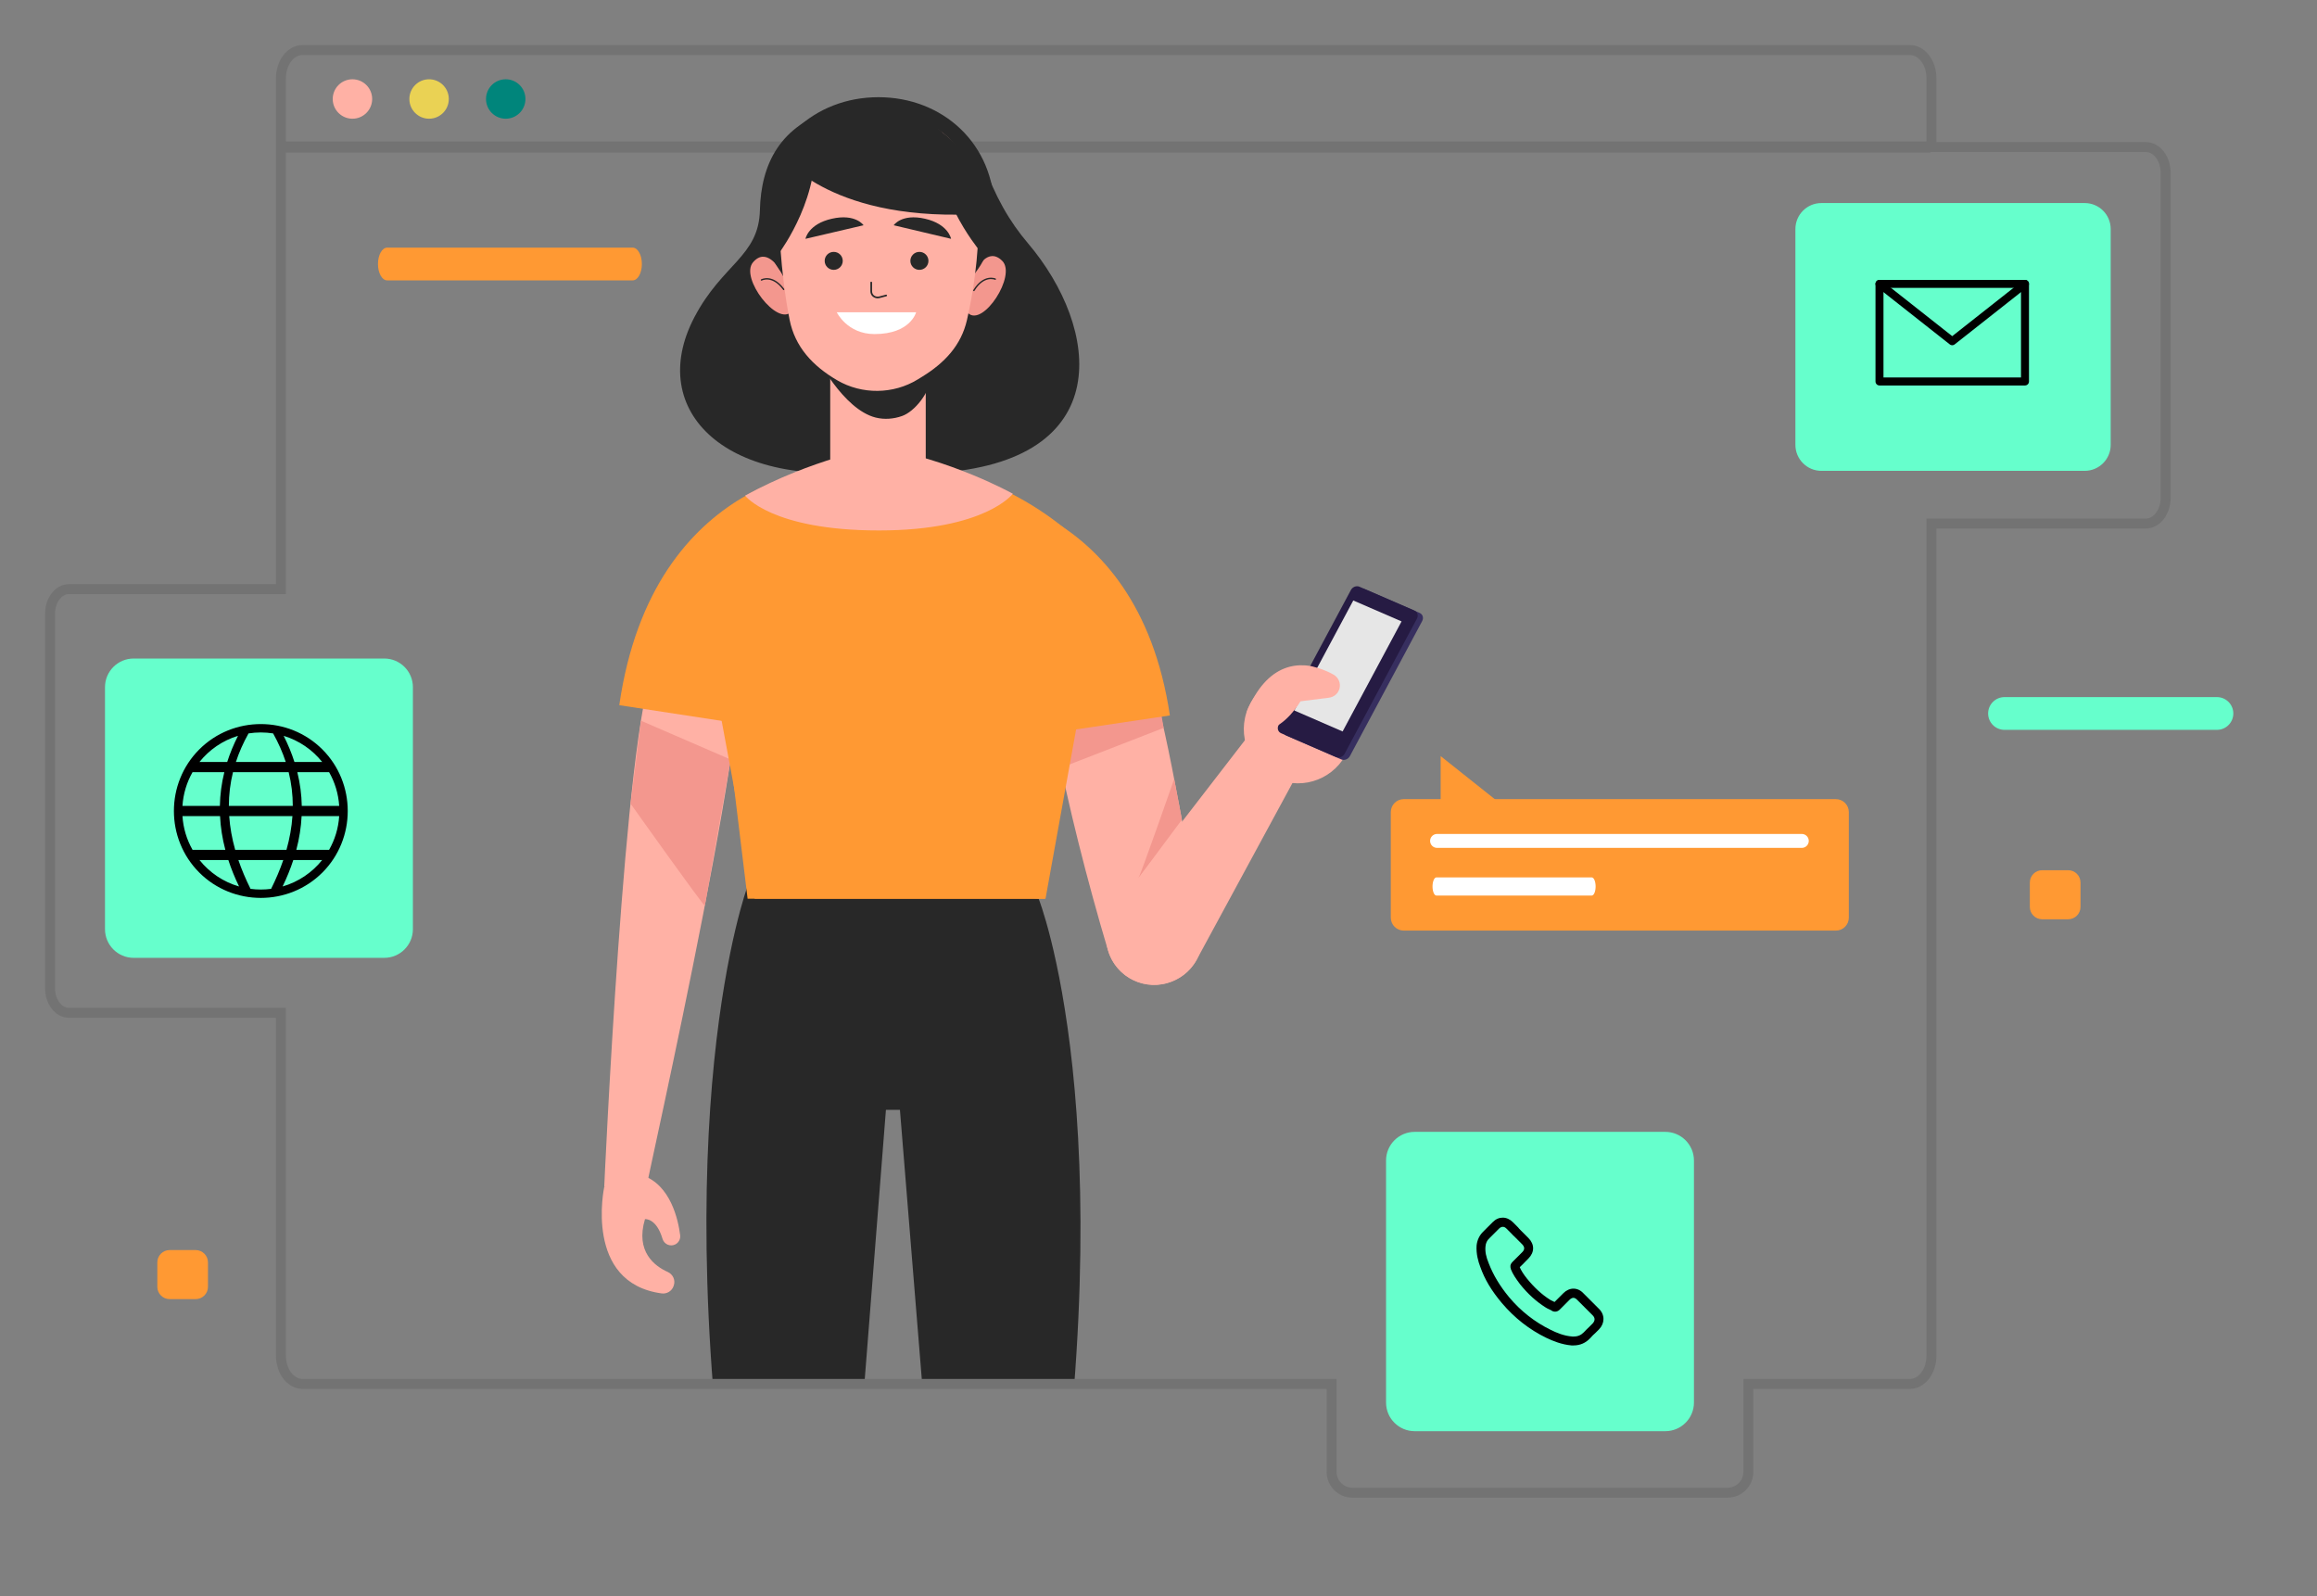 <?xml version="1.0" encoding="UTF-8" standalone="no"?>
<!DOCTYPE svg PUBLIC "-//W3C//DTD SVG 1.1//EN" "http://www.w3.org/Graphics/SVG/1.1/DTD/svg11.dtd">
<svg width="100%" height="100%" viewBox="0 0 1687 1162" version="1.1" xmlns="http://www.w3.org/2000/svg" xmlns:xlink="http://www.w3.org/1999/xlink" xml:space="preserve" xmlns:serif="http://www.serif.com/" style="fill-rule:evenodd;clip-rule:evenodd;stroke-miterlimit:10;">

    <rect x="0" y="0" width="1687" height="1162" fill="#808080" stroke="none"/>

    <style>
    
        .call_icon{
            animation-name: bounce-away;
            animation-duration: 1.5s;
            animation-timing-function: cubic-bezier(.28,.84,.42,1);
            animation-iteration-count: infinite;
            transform-origin: 0 0;                
        }

        @keyframes bounce-away {
                        
                    0%{
                        transform: scale(1,1) translateY(0);
                    }
    
                    10%{
                        transform: scale(1.1,.9) translateY(0);
                    }
    
                    30%{
                        transform: scale(.9,1.1) translateY(-10px);
                    }
    
                    50%{
                        transform: scale(1.05,.95) translateY(0);
                    }
    
                    57%{
                        transform: scale(1,1) translateY(-7px);
                    }
    
                    64%{
                        transform: scale(1,1) translateY(0);
                    }
    
                    100%{
                        transform: scale(1,1) translateY(0);
                    }
    
        }

        .world_icon{
            transform-origin: -18px 0px;
            animation: flip 4s infinite linear;
        }

        @keyframes flip {
            0% {
                transform: rotateY(0deg);
                transform-style: preserve-3d;
            }
            50% {
                transform: rotateY(180deg);
                transform-style: preserve-3d;
            }
            100% {
                transform: rotateY(36   0deg);
                transform-style: preserve-3d;
            }
        }

        .mail_icon{
            animation: grow 2s infinite;
            transform-origin: -20px 10px;        
        }

        .mail_icons{
            animation: grow 2s infinite;
            transform-origin: 15px -3px;        
        }

        @keyframes grow {
            0%, 100% {
                transform: scale(0.4);
                opacity: 1;
            }

            50% {
                transform: scale(1.1);
                opacity: 1;
            }
        }

        .square_shape{
            transform-origin: -5px 4px;
            animation: square 10s infinite linear;
        }

        @keyframes square{
            0% {
                transform:  rotate(0deg);
            }
            100% {
                transform:  rotate(360deg);
            }
        }

        .goline {
            transform: scalex(0);
            transform-origin: left;        
            transform-box: fill-box;
            transform-origin: center;
            animation: go_line 4s ease-in-out infinite 2s;
        }

        @keyframes go_line {
            0%{
                transform: scale(0); 
            }

            10% {
                transform: scale(1);  
            }

            100% {
                transform: scale(1);  
            }
        }

        .golines {
            transform: scalex(0);
            transform-origin: left;        
            transform-box: fill-box;
            transform-origin: center;
            animation: go_lines 4s ease-in-out infinite 0.5s;
        }

        @keyframes go_lines {
            0%{
                transform: scale(0); 
            }

            10% {
                transform: scale(1);  
            }

            100% {
                transform: scale(1);  
            }
        }

        .msgline{
            transform: scalex(0);
            transform-origin: left;        
            transform-box: fill-box;
            transform-origin: center;
            animation: go_lines 2s ease-in-out infinite 1s;      
        }

        .msglines{
            transform: scalex(0);
            transform-origin: left;        
            transform-box: fill-box;
            transform-origin: center;
            animation: go_lines 3s ease-in-out infinite 2s;      
        }

    </style>

    <g transform="matrix(1,0,0,1,-171.303,-220.128)">
        <g transform="matrix(1,0,0,1,31.837,-139.31)">
            <g transform="matrix(2.405,0,0,3.143,343.946,466.479)">
                <path d="M0,0L499.369,0" style="fill:none;fill-rule:nonzero;stroke:rgb(115,115,115);stroke-width:2.59px;"/>
            </g>
            <g transform="matrix(0,-3.143,-3.143,0,396.083,417.156)">
                <path d="M-4.568,-4.568C-7.09,-4.568 -9.136,-2.523 -9.136,0C-9.136,2.523 -7.09,4.568 -4.568,4.568C-2.045,4.568 0,2.523 0,0C0,-2.523 -2.045,-4.568 -4.568,-4.568" style="fill:rgb(255,177,165);fill-rule:nonzero;"/>
            </g>
            <g transform="matrix(0,-3.143,-3.143,0,451.884,417.156)">
                <path d="M-4.568,-4.568C-7.09,-4.568 -9.136,-2.523 -9.136,0C-9.136,2.523 -7.09,4.568 -4.568,4.568C-2.045,4.568 0,2.523 0,0C0,-2.523 -2.045,-4.568 -4.568,-4.568" style="fill:rgb(234,210,84);fill-rule:nonzero;"/>
            </g>
            <g transform="matrix(0,-3.143,-3.143,0,507.685,417.156)">
                <path d="M-4.568,-4.568C-7.09,-4.568 -9.136,-2.523 -9.136,0C-9.136,2.523 -7.09,4.568 -4.568,4.568C-2.045,4.568 0,2.523 0,0C0,-2.523 -2.045,-4.568 -4.568,-4.568" style="fill:rgb(0,133,123);fill-rule:nonzero;"/>
            </g>
            <g transform="matrix(1,0,0,1,4.836,1.6)">
                <g>
                    <g transform="matrix(3.143,0,0,3.143,1460.78,505.674)">
                        <path d="M0,62.034L60.998,62.034C64.324,62.034 67.021,59.338 67.021,56.013L67.021,6.021C67.021,2.696 64.324,0 60.998,0L0,0C-3.325,0 -6.021,2.696 -6.021,6.021L-6.021,56.013C-6.021,59.338 -3.325,62.034 0,62.034" style="fill:rgb(102,255,204);fill-rule:nonzero;"/>
                    </g>
                    <g transform="matrix(3.143,0,0,3.143,1609.02,564.535)">
                        <path class="mail_icon" d="M0,22.605L-33.707,22.605L-33.707,0L0,0L0,22.605Z" style="fill:none;fill-rule:nonzero;stroke:black;stroke-width:1.85px;stroke-linecap:round;stroke-linejoin:round;"/>
                    </g>
                    <g transform="matrix(3.143,0,0,3.143,1503.07,606.283)">
                        <path class="mail_icons" d="M0,-13.282L16.854,0L33.707,-13.282" style="fill:none;fill-rule:nonzero;stroke:black;stroke-width:1.85px;stroke-linecap:round;stroke-linejoin:round;"/>
                    </g>
                </g>
            </g>
            <g>
                <g transform="matrix(3.143,0,0,3.143,419.231,838.888)">
                    <path d="M0,69.339L-58.049,69.339C-61.716,69.339 -64.688,66.366 -64.688,62.699L-64.688,6.639C-64.688,2.972 -61.716,0 -58.049,0L0,0C3.667,0 6.64,2.972 6.64,6.639L6.64,62.699C6.64,66.366 3.667,69.339 0,69.339" style="fill:rgb(102,255,204);fill-rule:nonzero;"/>
                </g>
                <g transform="matrix(3.143,0,0,3.143,386.433,953.604)">
                    <path class="world_icon" d="M0,-2.358L-8.669,-2.358C-8.716,-4.964 -9.055,-7.571 -9.7,-10.176L-2.339,-10.176C-1.009,-7.844 -0.182,-5.189 0,-2.358M-2.339,7.819L-9.933,7.819C-9.246,5.212 -8.832,2.607 -8.705,-0L0,-0C-0.181,2.831 -1.009,5.487 -2.339,7.819M-13.114,16.307C-12.125,14.264 -11.295,12.221 -10.629,10.177L-3.941,10.177C-6.261,13.078 -9.45,15.252 -13.114,16.307M-18.155,17.015C-18.963,17.015 -19.758,16.962 -20.538,16.86C-21.65,14.632 -22.597,12.405 -23.358,10.177L-12.951,10.177C-13.713,12.405 -14.66,14.632 -15.771,16.86C-16.551,16.962 -17.347,17.015 -18.155,17.015M-32.368,10.177L-25.681,10.177C-25.014,12.22 -24.184,14.264 -23.195,16.307C-26.859,15.252 -30.048,13.078 -32.368,10.177M-33.971,7.819C-35.301,5.487 -36.128,2.831 -36.31,-0L-27.604,-0C-27.478,2.606 -27.063,5.212 -26.376,7.819L-33.971,7.819ZM-33.971,-10.176L-26.609,-10.176C-27.255,-7.571 -27.593,-4.964 -27.641,-2.358L-36.31,-2.358C-36.128,-5.189 -35.3,-7.844 -33.971,-10.176M-23.442,-18.591C-24.467,-16.573 -25.297,-14.553 -25.941,-12.535L-32.368,-12.535C-30.101,-15.37 -27.002,-17.511 -23.442,-18.591M-18.155,-19.373C-17.185,-19.373 -16.234,-19.296 -15.306,-19.151C-14.07,-16.945 -13.102,-14.74 -12.381,-12.535L-23.928,-12.535C-23.208,-14.74 -22.239,-16.945 -21.004,-19.151C-20.076,-19.296 -19.124,-19.373 -18.155,-19.373M-10.829,-0C-11.006,2.606 -11.479,5.212 -12.214,7.819L-24.095,7.819C-24.831,5.213 -25.303,2.607 -25.481,-0L-10.829,-0ZM-25.56,-2.358C-25.557,-4.964 -25.25,-7.571 -24.604,-10.176L-11.705,-10.176C-11.06,-7.571 -10.752,-4.964 -10.75,-2.358L-25.56,-2.358ZM-3.941,-12.535L-10.368,-12.535C-11.013,-14.553 -11.843,-16.573 -12.867,-18.591C-9.307,-17.511 -6.208,-15.37 -3.941,-12.535M-32.415,-15.439C-40.247,-7.607 -40.247,5.249 -32.415,13.081C-24.583,20.913 -11.727,20.913 -3.895,13.081C3.937,5.249 3.937,-7.607 -3.895,-15.439C-11.727,-23.271 -24.583,-23.271 -32.415,-15.439" style="fill-rule:nonzero;"/>
                </g>
            </g>
            <g transform="matrix(1,0,0,1,-838.243,344.628)">
                <g transform="matrix(3.143,0,0,3.143,2190.2,838.888)">
                    <path d="M0,69.339L-58.049,69.339C-61.716,69.339 -64.688,66.366 -64.688,62.699L-64.688,6.639C-64.688,2.972 -61.716,0 -58.049,0L0,0C3.667,0 6.64,2.972 6.64,6.639L6.64,62.699C6.64,66.366 3.667,69.339 0,69.339" style="fill:rgb(102,255,204);fill-rule:nonzero;"/>
                </g>
                <g transform="matrix(3.143,0,0,3.143,2137.34,917.353)">
                    <path class="call_icon" d="M0,19.413C-0.258,19.671 -0.516,19.929 -0.774,20.187C-1.226,20.574 -1.612,21.025 -2.064,21.476C-2.709,22.121 -3.418,22.444 -4.386,22.444L-4.708,22.444C-6.643,22.315 -8.449,21.541 -9.739,20.896C-13.415,19.09 -16.64,16.575 -19.348,13.351C-21.541,10.706 -23.024,8.191 -24.057,5.547C-24.701,3.999 -24.959,2.773 -24.83,1.548C-24.766,0.839 -24.508,0.194 -23.927,-0.322L-21.734,-2.515C-21.541,-2.709 -21.219,-2.966 -20.832,-2.966C-20.445,-2.966 -20.187,-2.773 -19.929,-2.515C-19.542,-2.128 -19.155,-1.741 -18.768,-1.354C-18.574,-1.161 -18.381,-0.903 -18.123,-0.71L-16.317,1.097C-16.124,1.29 -15.866,1.677 -15.866,1.999C-15.866,2.387 -16.124,2.709 -16.317,2.902C-16.511,3.096 -16.704,3.289 -16.897,3.483C-17.478,4.063 -17.994,4.579 -18.51,5.095L-18.574,5.16C-19.219,5.805 -19.09,6.385 -18.961,6.772L-18.961,6.836C-18.51,7.997 -17.8,9.029 -16.833,10.319C-15.027,12.577 -13.092,14.318 -10.964,15.672C-10.706,15.866 -10.384,15.995 -10.125,16.123C-9.868,16.253 -9.674,16.317 -9.48,16.446L-9.416,16.511C-8.771,16.833 -8.126,16.704 -7.61,16.188L-5.353,13.931C-5.16,13.737 -4.837,13.479 -4.45,13.479C-4.127,13.479 -3.805,13.737 -3.612,13.931L0,17.542C0.581,18.123 0.581,18.768 0,19.413M1.483,16.059L-2.128,12.448C-2.773,11.738 -3.612,11.351 -4.45,11.351C-5.289,11.351 -6.127,11.738 -6.772,12.383L-8.836,14.447L-9.223,14.253C-9.48,14.124 -9.674,14.06 -9.868,13.931C-11.803,12.705 -13.544,11.093 -15.221,9.029C-15.995,8.062 -16.575,7.159 -16.897,6.385C-16.381,5.934 -15.93,5.417 -15.479,4.966C-15.285,4.773 -15.092,4.579 -14.898,4.386C-14.189,3.676 -13.802,2.838 -13.802,1.999C-13.802,1.161 -14.189,0.323 -14.898,-0.387L-16.704,-2.192C-16.897,-2.386 -17.091,-2.58 -17.285,-2.837C-17.671,-3.225 -18.123,-3.676 -18.51,-4.063C-19.155,-4.708 -19.993,-5.095 -20.832,-5.095C-21.67,-5.095 -22.444,-4.773 -23.153,-4.063L-25.411,-1.806C-26.249,-0.967 -26.765,0.129 -26.894,1.354C-27.023,3.289 -26.507,5.095 -26.056,6.256C-25.024,9.223 -23.412,11.867 -21.025,14.705C-18.123,18.123 -14.705,20.832 -10.706,22.767C-9.223,23.476 -7.159,24.314 -4.901,24.508L-4.45,24.508C-2.902,24.508 -1.612,23.928 -0.581,22.831L-0.516,22.767C-0.193,22.38 0.193,21.993 0.645,21.606C0.903,21.348 1.226,21.025 1.483,20.767C2.838,19.349 2.838,17.413 1.483,16.059" style="fill-rule:nonzero;"/>
                </g>
            </g>
            <g transform="matrix(1.763,0,0,3.143,600.117,539.74)">
                <path class="golines" d="M0,7.586L-101.398,7.586C-103.493,7.586 -105.191,5.888 -105.191,3.793C-105.191,1.698 -103.493,0 -101.398,0L0,0C2.095,0 3.793,1.698 3.793,3.793C3.793,5.888 2.095,7.586 0,7.586" style="fill:rgb(255,153,51);fill-rule:nonzero;"/>
            </g>
            <g transform="matrix(3.143,0,0,3.143,1753.62,866.982)">
                <path class="goline" d="M0,7.586L-49.215,7.586C-51.31,7.586 -53.008,5.888 -53.008,3.793C-53.008,1.698 -51.31,0 -49.215,0L0,0C2.095,0 3.793,1.698 3.793,3.793C3.793,5.888 2.095,7.586 0,7.586" style="fill:rgb(102,255,204);fill-rule:nonzero;"/>
            </g>
            <g transform="matrix(3.143,0,0,3.143,1645.28,993.014)">
                <path class="square_shape" d="M0,11.367L-6.014,11.367C-7.594,11.367 -8.875,10.086 -8.875,8.506L-8.875,2.86C-8.875,1.28 -7.594,0 -6.014,0L0,0C1.58,0 2.861,1.28 2.861,2.86L2.861,8.506C2.861,10.086 1.58,11.367 0,11.367" style="fill:rgb(255,153,51);fill-rule:nonzero;"/>
            </g>
            <g transform="matrix(3.143,0,0,3.143,281.9,1269.57)">
                <path class="square_shape" d="M0,11.367L-6.014,11.367C-7.594,11.367 -8.875,10.087 -8.875,8.507L-8.875,2.861C-8.875,1.281 -7.594,0 -6.014,0L0,0C1.58,0 2.861,1.281 2.861,2.861L2.861,8.507C2.861,10.087 1.58,11.367 0,11.367" style="fill:rgb(255,153,51);fill-rule:nonzero;"/>
            </g>
            <g transform="matrix(1,0,0,1,0,-82.421)">
                <g transform="matrix(3.143,0,0,3.143,1476.13,1023.68)">
                    <path class="message" d="M0,30.459L-100.083,30.459C-101.747,30.459 -103.096,29.11 -103.096,27.447L-103.096,3.011C-103.096,1.348 -101.747,0 -100.083,0L0,0C1.664,0 3.012,1.348 3.012,3.011L3.012,27.447C3.012,29.11 1.664,30.459 0,30.459" style="fill:rgb(255,153,51);fill-rule:nonzero;"/>
                </g>
                <g transform="matrix(3.143,0,0,-3.143,1188.4,992.364)">
                    <path class="message" d="M0,-11.871L0,0L14.93,-11.871L0,-11.871Z" style="fill:rgb(255,153,51);fill-rule:nonzero;"/>
                </g>
            </g>
            <g transform="matrix(3.143,0,0,3.143,-46.326,0)">
                <clipPath id="_clip1">
                    <rect x="171.975" y="125.943" width="220.842" height="308.157" clip-rule="nonzero"/>
                </clipPath>
                <g clip-path="url(#_clip1)">
                    <g transform="matrix(1,0,0,1,324.496,338.736)">
                        <path d="M0,-69.395C-3.123,-74.379 -20.665,-74.204 -21.591,-74.312C-26.333,-74.868 -18.55,-37.131 -8.685,-4.145C-6.793,2.179 0.165,5.473 6.242,2.896C6.308,2.869 6.373,2.84 6.439,2.813C11.247,0.776 13.982,-4.328 13.015,-9.458C8.323,-34.349 3.611,-63.631 0,-69.395" style="fill:rgb(255,177,165);fill-rule:nonzero;"/>
                    </g>
                    <g transform="matrix(-0.932,0.362,0.362,0.932,305.186,288.353)">
                        <path d="M-23.842,3.494L0.181,3.494L-1.705,-7.172L-25.418,-4.176L-23.842,3.494Z" style="fill:rgb(243,151,142);fill-rule:nonzero;"/>
                    </g>
                    <g transform="matrix(1,0,0,1,332.907,309.06)">
                        <path d="M0,-4.815C0,-4.815 -10.61,9.434 -10.104,8.779C-9.599,8.123 -1.784,-14.249 -1.784,-14.249L0,-4.815Z" style="fill:rgb(243,151,142);fill-rule:nonzero;"/>
                    </g>
                    <g transform="matrix(1,0,0,1,348.077,344.26)">
                        <path d="M0,-59.167L-30.412,-19.764C-34.405,-14.591 -33.13,-7.11 -27.648,-3.552C-22.176,0 -14.837,-1.867 -11.729,-7.603L13.586,-54.308L0,-59.167Z" style="fill:rgb(255,177,165);fill-rule:nonzero;"/>
                    </g>
                    <g transform="matrix(0.952,0.307,0.307,-0.952,352.465,293.447)">
                        <path d="M3.856,-0.608C-3.072,-0.607 -8.688,5.008 -8.689,11.937C-8.689,18.866 -3.072,24.482 3.856,24.482C10.785,24.482 16.401,18.866 16.401,11.937C16.402,5.008 10.785,-0.608 3.856,-0.608" style="fill:rgb(255,177,165);fill-rule:nonzero;"/>
                    </g>
                    <g transform="matrix(1,0,0,1,368.952,270.856)">
                        <path d="M0,4.876C0,4.876 3.433,1.312 -2.658,-1.186C-8.748,-3.685 -16.278,-3.111 -21.085,8.561L0,4.876Z" style="fill:rgb(255,177,165);fill-rule:nonzero;"/>
                    </g>
                    <g transform="matrix(1,0,0,1,375.261,290.283)">
                        <path d="M0,-39.452L12.734,-33.931C13.442,-33.624 13.7,-32.784 13.31,-32.056L-3.441,-0.764C-3.832,-0.036 -4.723,0.307 -5.431,-0.001L-18.165,-5.521C-18.874,-5.829 -19.131,-6.669 -18.741,-7.397L-1.989,-38.688C-1.599,-39.417 -0.708,-39.759 0,-39.452" style="fill:rgb(55,47,95);fill-rule:nonzero;"/>
                    </g>
                    <g transform="matrix(1,0,0,1,374.045,289.728)">
                        <path d="M0,-39.451L12.733,-33.93C13.442,-33.623 13.7,-32.783 13.31,-32.055L-3.442,-0.764C-3.832,-0.035 -4.723,0.307 -5.432,-0L-18.165,-5.521C-18.874,-5.828 -19.132,-6.668 -18.741,-7.397L-1.989,-38.687C-1.6,-39.416 -0.709,-39.758 0,-39.451" style="fill:rgb(38,27,67);fill-rule:nonzero;"/>
                    </g>
                    <g transform="matrix(0.917,0.398,0.398,-0.917,378.544,255.204)">
                        <path d="M-6.139,-0.762L6.055,-0.762L3.675,-29.591L-8.519,-29.591L-6.139,-0.762Z" style="fill:rgb(230,230,230);fill-rule:nonzero;"/>
                    </g>
                    <g transform="matrix(1,0,0,1,595.58,274.112)">
                        <path d="M0,-15.8L-24.841,4.851L-11.188,-20.651L0,-15.8Z" style="fill:white;fill-rule:nonzero;"/>
                    </g>
                    <g transform="matrix(1,0,0,1,362.639,283.435)">
                        <path d="M0,-14.804C0,-14.804 2.835,-14.251 5.394,-12.801C6.521,-12.162 7.099,-10.862 6.786,-9.604C6.501,-8.457 5.54,-7.605 4.368,-7.456L-2.252,-6.621C-2.252,-6.621 -5.706,-0.668 -10.219,0L-6.079,-10.452L0,-14.804Z" style="fill:rgb(255,177,165);fill-rule:nonzero;"/>
                    </g>
                    <g transform="matrix(1,0,0,1,299.725,476.229)">
                        <path d="M0,-153.685L-31.208,-157.841L-30.923,-161.465L-67.425,-156.605C-67.425,-156.605 -87.347,-103.216 -69.617,7.78L-44.23,7.78L-35.381,-104.769L-32.136,-104.769L-23,7.78L2.387,7.78C20.117,-103.216 0,-153.685 0,-153.685" style="fill:rgb(40,40,40);fill-rule:nonzero;"/>
                    </g>
                    <g transform="matrix(1,0,0,1,297.235,193.27)">
                        <path d="M0,-22.57C-4.224,-27.539 -7.606,-33.336 -10.48,-41.471C-13.566,-50.203 -23.669,-46.654 -23.669,-46.654C-23.669,-46.654 -32.088,-57.485 -44.757,-53.712C-57.426,-49.94 -61.828,-40.924 -62.086,-30.206C-62.345,-19.488 -70.775,-17.812 -77.267,-5.412C-88.728,16.477 -69.432,34.915 -34.308,29.8L-34.261,29.459C-30.802,30.51 -26.563,30.968 -21.388,30.661C20.808,28.156 16.736,-2.881 0,-22.57" style="fill:rgb(40,40,40);fill-rule:nonzero;"/>
                    </g>
                    <g transform="matrix(1,0,0,1,283.421,174.594)">
                        <path d="M0,12.339C3.468,15.485 11.223,3.553 7.872,0.203C4.521,-3.146 1.965,2.109 1.965,2.109L0.469,5.671L-0.66,10.494L-0.929,11.757L0,12.339Z" style="fill:rgb(243,151,142);fill-rule:nonzero;"/>
                    </g>
                    <g transform="matrix(-0.884,0.468,0.468,0.884,285.341,181.543)">
                        <path d="M-5.008,-0.2C-5.008,-0.2 -3.24,-2.472 0.602,-0.2" style="fill:none;fill-rule:nonzero;stroke:rgb(40,40,40);stroke-width:0.32px;stroke-linecap:round;stroke-linejoin:round;"/>
                    </g>
                    <g transform="matrix(1,0,0,1,242.408,174.952)">
                        <path d="M0,11.619C-3.19,15.047 -11.926,3.814 -8.87,0.193C-5.814,-3.428 -2.823,1.592 -2.823,1.592L-1.031,5.014L0.501,9.725L0.875,10.961L0,11.619Z" style="fill:rgb(243,151,142);fill-rule:nonzero;"/>
                    </g>
                    <g transform="matrix(0.92,0.391,0.391,-0.92,235.87,178.24)">
                        <path d="M0.05,-1.042C0.05,-1.042 1.818,1.23 5.66,-1.042" style="fill:none;fill-rule:nonzero;stroke:rgb(40,40,40);stroke-width:0.32px;stroke-linecap:round;stroke-linejoin:round;"/>
                    </g>
                    <g transform="matrix(0,-1,-1,0,264.235,134.892)">
                        <path d="M-28.524,-25.269C-44.318,-25.269 -51.808,-13.227 -51.808,1.627C-51.808,16.481 -44.318,28.524 -28.524,28.524C-12.73,28.524 -1.985,16.481 -1.985,1.627C-1.985,-13.227 -12.73,-25.269 -28.524,-25.269" style="fill:rgb(40,40,40);fill-rule:nonzero;"/>
                    </g>
                    <g transform="matrix(-1,0,0,1,525.006,-74.031)">
                        <rect x="251.44" y="272.69" width="22.126" height="28.651" style="fill:rgb(255,177,165);"/>
                    </g>
                    <g transform="matrix(1,0,0,1,248.211,211.596)">
                        <path d="M0,-14.724C0,-14.724 6.159,-2.432 13.736,-0.513C15.76,0 17.922,-0.176 19.874,-0.868C22.726,-1.879 26.342,-6.131 26.957,-10.835L27.242,-13.523C27.242,-13.523 13.759,-6.182 0,-14.724" style="fill:rgb(40,40,40);fill-rule:nonzero;"/>
                    </g>
                    <g transform="matrix(1,0,0,1,285.848,181.322)">
                        <path d="M0,-16.808C0,-7.112 -1.37,1.255 -2.737,7.193C-4.076,13.007 -7.844,17.07 -13.168,20.34L-14.138,20.936C-19.771,24.397 -27.049,24.477 -32.77,21.143C-38.538,17.779 -42.577,13.345 -43.82,7.107C-46.081,-4.241 -46.328,-16.808 -46.328,-16.808C-46.328,-16.808 -48.479,-41.285 -23.494,-40.809C1.49,-40.334 0,-16.808 0,-16.808" style="fill:rgb(255,177,165);fill-rule:nonzero;"/>
                    </g>
                    <g transform="matrix(0,1,1,0,264.469,179.877)">
                        <path d="M-0.069,-3.531L1.943,-3.531C2.143,-3.531 2.335,-3.492 2.511,-3.422C3.201,-3.144 3.531,-2.345 3.34,-1.622L2.93,-0.069" style="fill:none;fill-rule:nonzero;stroke:rgb(40,40,40);stroke-width:0.39px;stroke-linecap:round;stroke-linejoin:round;"/>
                    </g>
                    <g transform="matrix(1,0,0,1,266.144,166.933)">
                        <path d="M0,-0.393L13.292,2.753C13.292,2.753 12.688,-0.663 7.25,-1.905C1.812,-3.146 0,-0.393 0,-0.393" style="fill:rgb(40,40,40);fill-rule:nonzero;"/>
                    </g>
                    <g transform="matrix(1,0,0,1,259.165,166.933)">
                        <path d="M0,-0.393L-13.463,2.753C-13.463,2.753 -12.852,-0.663 -7.344,-1.905C-1.836,-3.146 0,-0.393 0,-0.393" style="fill:rgb(40,40,40);fill-rule:nonzero;"/>
                    </g>
                    <g transform="matrix(0,-1,-1,0,252.248,172.697)">
                        <path d="M-2.094,-2.094C-3.244,-2.094 -4.176,-1.157 -4.176,0C-4.176,1.157 -3.244,2.094 -2.094,2.094C-0.944,2.094 -0.012,1.157 -0.012,0C-0.012,-1.157 -0.944,-2.094 -2.094,-2.094" style="fill:rgb(40,40,40);fill-rule:nonzero;"/>
                    </g>
                    <g transform="matrix(0,-1,-1,0,272.1,172.697)">
                        <path d="M-2.094,-2.094C-3.244,-2.094 -4.176,-1.157 -4.176,0C-4.176,1.156 -3.244,2.094 -2.094,2.094C-0.944,2.094 -0.012,1.156 -0.012,0C-0.012,-1.157 -0.944,-2.094 -2.094,-2.094" style="fill:rgb(40,40,40);fill-rule:nonzero;"/>
                    </g>
                    <g transform="matrix(1,0,0,1,252.959,191.749)">
                        <path d="M0,-5.05L18.379,-5.05C18.379,-5.05 17.082,0 8.748,0C2.401,0 0,-5.05 0,-5.05" style="fill:white;fill-rule:nonzero;"/>
                    </g>
                    <g transform="matrix(1,0,0,1,239.841,145.443)">
                        <path d="M0,27.186C0,27.186 9.989,13.681 7.685,0C7.685,0 0.271,3.731 -1.66,13.362C-3.591,22.992 0,27.186 0,27.186" style="fill:rgb(40,40,40);fill-rule:nonzero;"/>
                    </g>
                    <g transform="matrix(1,0,0,1,285.865,144.525)">
                        <path d="M0,27.654C0,27.654 -11.604,13.681 -9.3,0C-9.3,0 -1.251,4.649 0.679,14.279C2.61,23.91 0,27.654 0,27.654" style="fill:rgb(40,40,40);fill-rule:nonzero;"/>
                    </g>
                    <g transform="matrix(1,0,0,1,240.679,152.732)">
                        <path d="M0,-1.9C0,-1.9 11.462,13.506 46.555,11.103C46.555,11.103 42.546,-10.867 25.539,-13.062C25.539,-13.062 5.902,-15.406 0,-1.9" style="fill:rgb(40,40,40);fill-rule:nonzero;"/>
                    </g>
                    <g transform="matrix(1,0.015,0.015,-1,207.718,390.157)">
                        <path d="M0.973,-0.141C0.475,-0.952 28.222,129.591 19.43,127.491C18.627,127.3 3.198,125.631 0.973,120.927C-5.48,107.292 -8.643,0.701 -8.643,0.701L0.973,-0.141Z" style="fill:rgb(255,177,165);fill-rule:nonzero;"/>
                    </g>
                    <g transform="matrix(1,0,0,1,199.087,411.439)">
                        <path d="M0,-22.114C0,-22.114 -4.79,0.112 13.318,2.541C14.511,2.701 15.664,1.996 16.057,0.859L16.109,0.708C16.542,-0.548 15.913,-1.894 14.7,-2.436C11.748,-3.757 7.168,-7.092 9.44,-14.666C9.44,-14.666 12.058,-14.987 13.502,-10.104C13.874,-8.848 15.284,-8.218 16.454,-8.806C17.252,-9.209 17.702,-10.068 17.589,-10.955C17.155,-14.375 15.435,-22.606 8.834,-24.815L0,-22.114Z" style="fill:rgb(255,177,165);fill-rule:nonzero;"/>
                    </g>
                    <g transform="matrix(0.403,0.915,0.915,-0.403,214.355,291.367)">
                        <path d="M4.683,-12.083C4.683,-12.083 33.651,-6.122 33.26,-5.851C32.871,-5.581 4.683,13.264 4.683,13.264L-11.922,-2.13L4.683,-12.083Z" style="fill:rgb(243,151,142);fill-rule:nonzero;"/>
                    </g>
                    <g transform="matrix(1,0,0,1,252.757,322.201)">
                        <path d="M0,-99.608C0.73,-99.612 -42.318,-98.841 -50.186,-44.484L-25.446,-40.693L-20.458,0.343L48.559,0.343L62.26,-75.477C62.26,-75.477 52.52,-91.903 24.128,-99.951L0,-99.608Z" style="fill:rgb(255,153,51);fill-rule:nonzero;"/>
                    </g>
                    <g transform="matrix(-0.974,0,0,0.947,281.243,322.219)">
                        <path d="M0,-99.608C0.73,-99.612 -42.318,-98.841 -50.186,-44.484L-25.446,-40.693L-20.458,0.343L48.559,0.343L62.26,-75.477C62.26,-75.477 52.52,-91.903 24.128,-99.951L0,-99.608Z" style="fill:rgb(255,153,51);fill-rule:nonzero;"/>
                    </g>
                    <g transform="matrix(0.007,1,1,-0.007,260.959,196.609)">
                        <path d="M32.355,-29.464C32.355,-29.464 40.472,-23.437 40.642,1.49C40.811,26.185 32.355,32.558 32.355,32.558C32.355,32.558 24.122,18.056 21.376,1.181C21.376,1.181 23.96,-13.922 32.355,-29.464" style="fill:rgb(255,177,165);fill-rule:nonzero;"/>
                    </g>
                    <g transform="matrix(1,-0.016,-0.016,-1,394.779,156.907)">
                        <path d="M-0,0.033L4.043,0.033" style="fill:none;fill-rule:nonzero;stroke:white;stroke-width:0.62px;"/>
                    </g>
                </g>
            </g>
            <path d="M1109,1367.03L359.725,1367.03C351.057,1367.03 344.03,1357.85 344.03,1346.53L344.03,1096.84L189.649,1096.84C182.054,1096.84 175.9,1088.8 175.9,1078.88L175.9,806.331C175.9,796.414 182.054,788.374 189.649,788.374L344.03,788.374L344.03,416.369C344.03,405.05 351.057,395.872 359.725,395.872L1530.05,395.872C1538.72,395.872 1545.75,405.05 1545.75,416.369L1545.75,466.502L1701.86,466.502C1709.82,466.502 1716.28,474.932 1716.28,485.33L1716.28,721.787C1716.28,732.185 1709.82,740.619 1701.86,740.619L1545.75,740.619L1545.75,1346.53C1545.75,1357.85 1538.72,1367.03 1530.05,1367.03L1412.45,1367.03L1412.45,1431.06C1412.45,1439.44 1405.65,1446.23 1397.28,1446.23L1124.17,1446.23C1115.8,1446.23 1109,1439.44 1109,1431.06L1109,1367.03Z" style="fill:none;fill-rule:nonzero;stroke:rgb(115,115,115);stroke-width:7.25px;"/>
            <g transform="matrix(1,0,0,1,0,-6.494)">
                <path class="msgline" d="M1185.79,978.181L1451.35,978.181" style="fill:none;stroke:white;stroke-width:10.14px;stroke-linecap:round;stroke-linejoin:round;stroke-miterlimit:1.5;"/>
            </g>
            <g transform="matrix(0.426,0,0,1,680.145,26.68)">
                <path class="msglines" d="M1185.79,978.181L1451.35,978.181" style="fill:none;stroke:white;stroke-width:13.19px;stroke-linecap:round;stroke-linejoin:round;stroke-miterlimit:1.5;"/>
            </g>
        </g>
    </g>
</svg>
